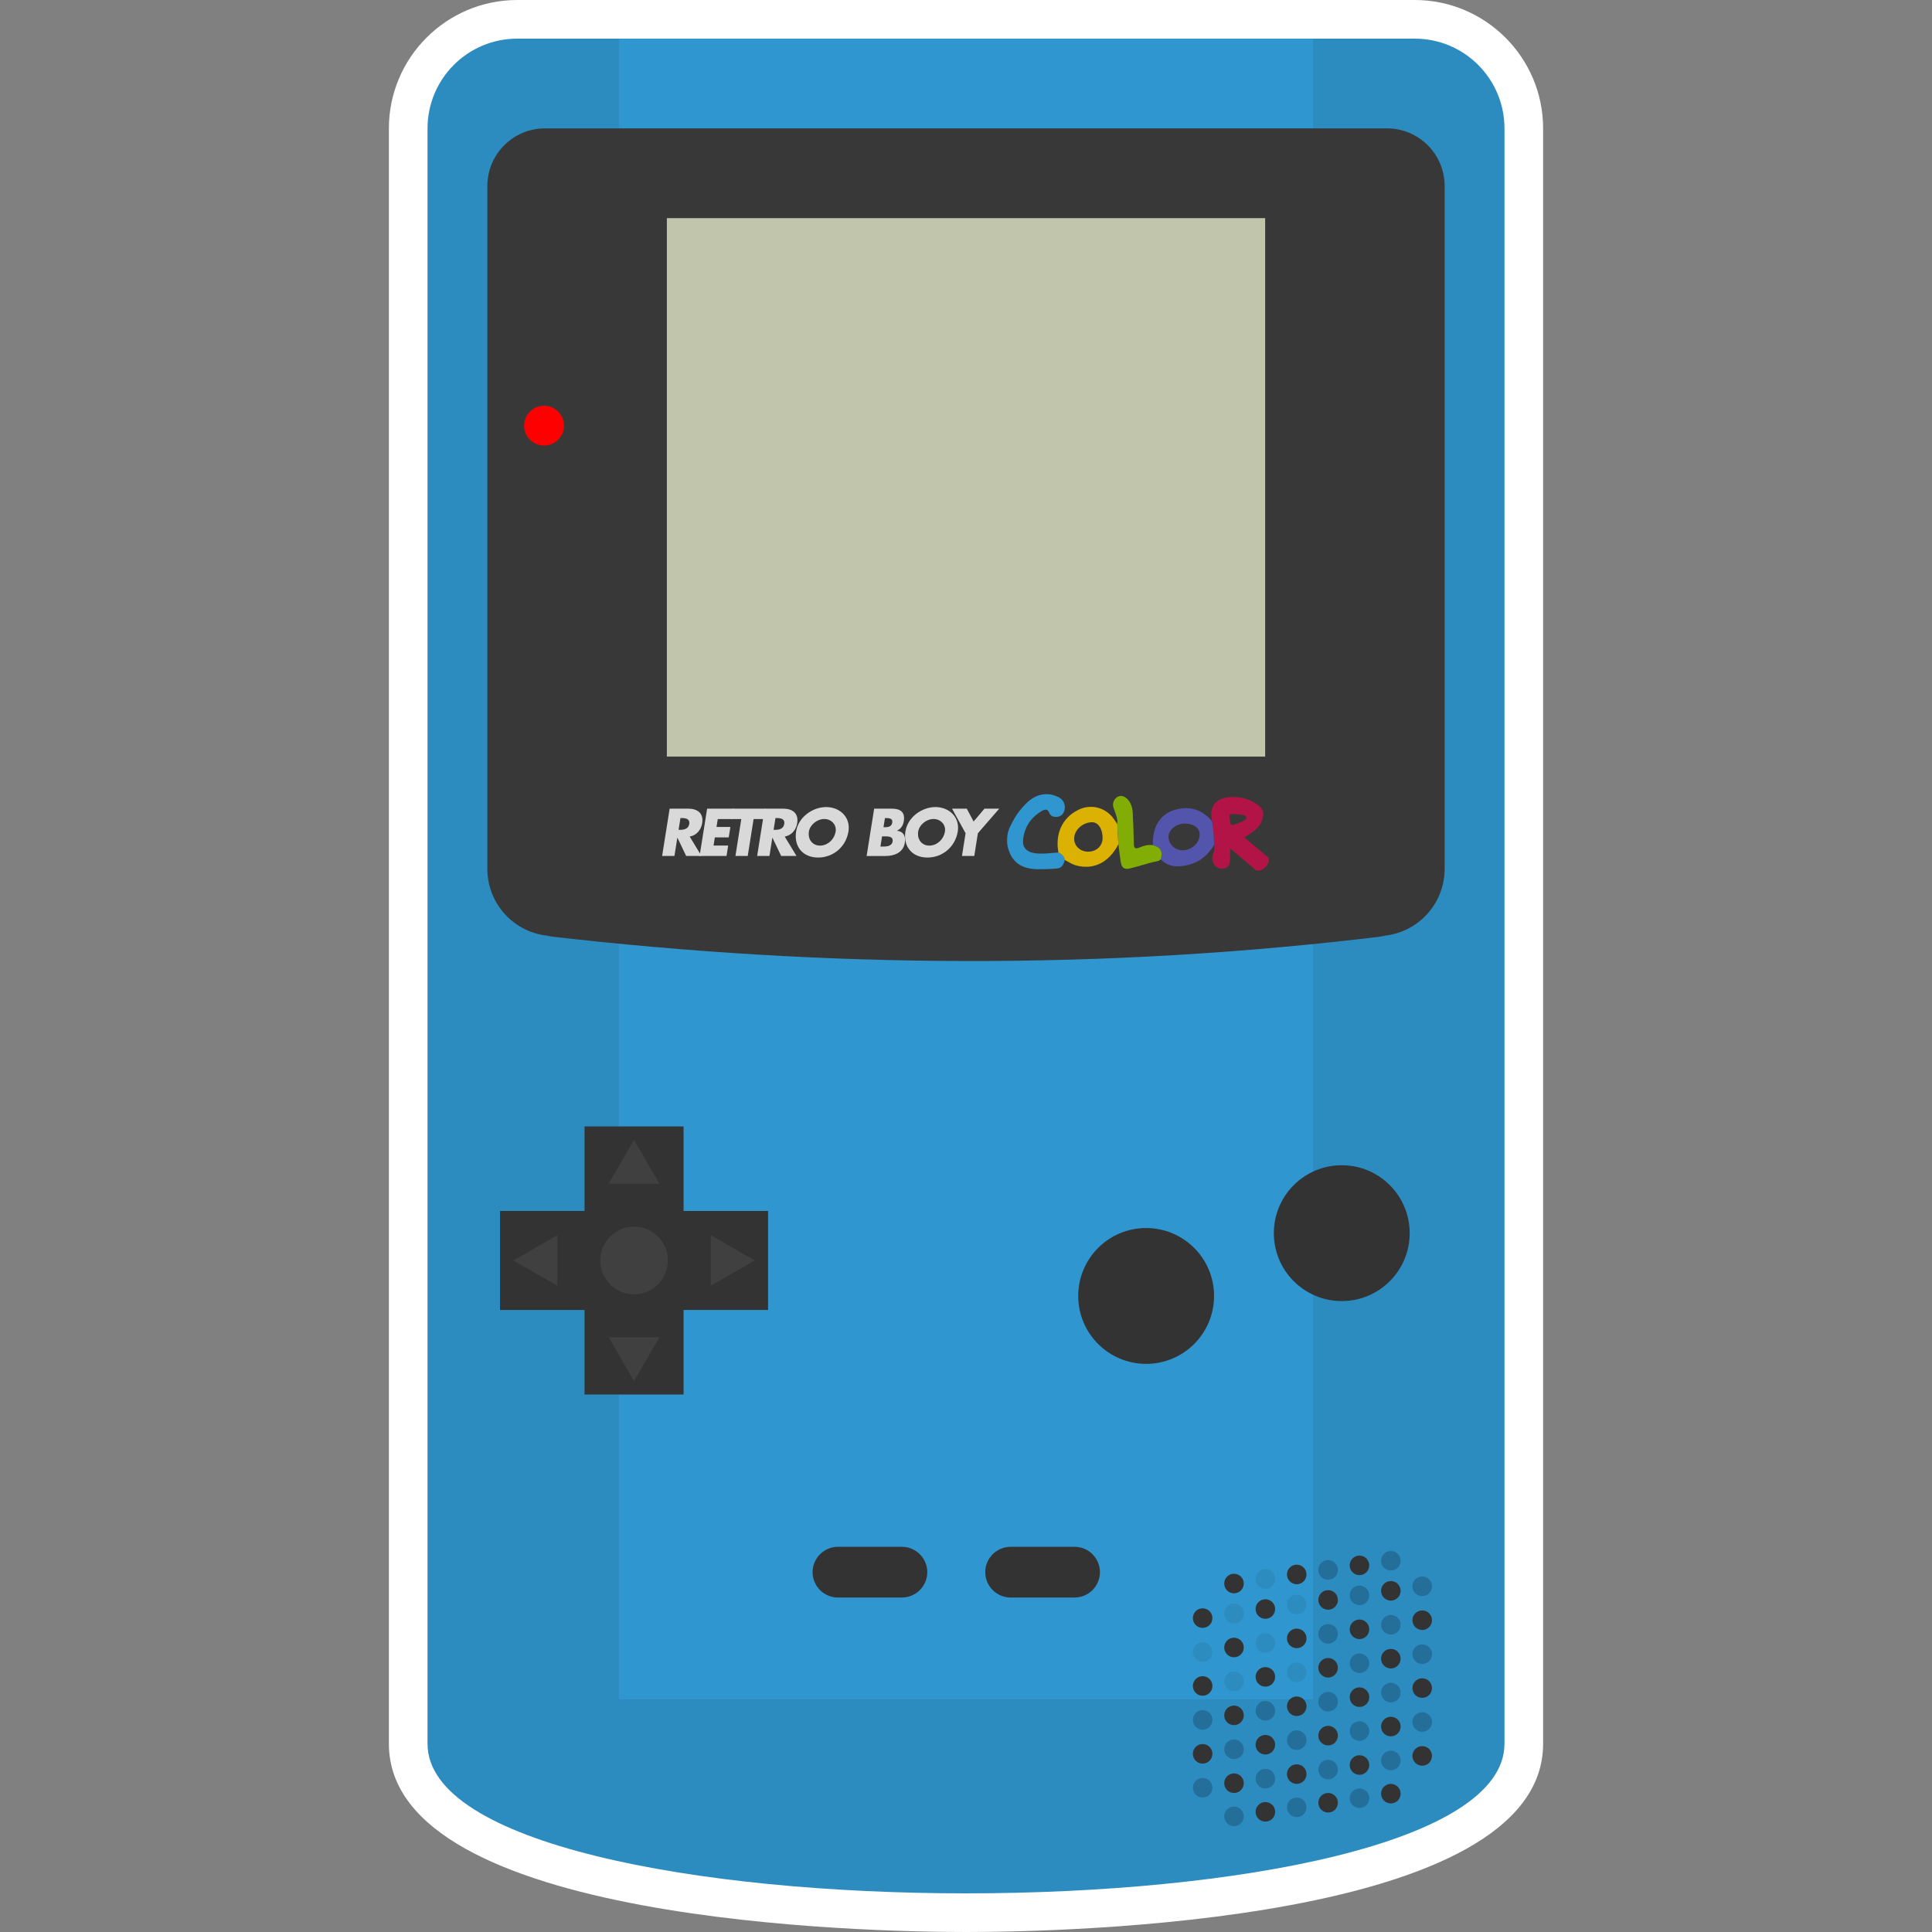 <?xml version="1.0" encoding="UTF-8" standalone="no"?>
<!-- Created with Inkscape (http://www.inkscape.org/) -->

<svg
   xmlns:dc="http://purl.org/dc/elements/1.1/"
   xmlns:cc="http://creativecommons.org/ns#"
   xmlns:rdf="http://www.w3.org/1999/02/22-rdf-syntax-ns#"
   xmlns:svg="http://www.w3.org/2000/svg"
   xmlns="http://www.w3.org/2000/svg"
   xmlns:sodipodi="http://sodipodi.sourceforge.net/DTD/sodipodi-0.dtd"
   xmlns:inkscape="http://www.inkscape.org/namespaces/inkscape"
   id="svg49450"
   version="1.1"
   inkscape:version="0.48.5 r10040"
   width="256"
   height="256"
   xml:space="preserve"
   sodipodi:docname="Nintendo - Game Boy Color.svg"
   inkscape:export-filename="/Users/margetts/Desktop/BAXY RetroActive/png_marked/Nintendo - Game Boy Color.png"
   inkscape:export-xdpi="90.099998"
   inkscape:export-ydpi="90.099998"><rect width="100%" height="100%" fill="#808080" stroke="none"/><defs
     id="defs49454"><clipPath
       clipPathUnits="userSpaceOnUse"
       id="clipPath49464"><path
         d="M 0,128 128,128 128,0 0,0 0,128 z"
         id="path49466"
         inkscape:connector-curvature="0" /></clipPath></defs><sodipodi:namedview
     pagecolor="#ffffff"
     bordercolor="#666666"
     borderopacity="1"
     objecttolerance="10"
     gridtolerance="10"
     guidetolerance="10"
     inkscape:pageopacity="0"
     inkscape:pageshadow="2"
     inkscape:window-width="1676"
     inkscape:window-height="1005"
     id="namedview49452"
     showgrid="false"
     inkscape:zoom="5.14375"
     inkscape:cx="55.601458"
     inkscape:cy="80"
     inkscape:window-x="4"
     inkscape:window-y="1"
     inkscape:window-maximized="1"
     inkscape:current-layer="g49458" /><g
     id="g49458"
     inkscape:groupmode="layer"
     inkscape:label="Nintendo - Game Boy Color"
     transform="matrix(1.25,0,0,-1.25,0,256)"><g
       id="g49460"
       transform="matrix(1.6,0,0,1.6,-0.376,0)"><g
         id="g49462"
         clip-path="url(#clipPath49464)"><g
           id="g49468"
           transform="translate(93.964,128)"><path
             d="m 0,0 -59.458,0 c -4.69,0 -8.506,-3.816 -8.506,-8.506 l 0,-103.06 0,-1.982 0,-1.982 c 0,-11.869 31.85,-12.47 38.235,-12.47 6.385,0 38.235,0.601 38.235,12.47 l 0,1.982 0,1.982 0,103.06 C 8.506,-3.816 4.69,0 0,0"
             style="fill:#ffffff;fill-opacity:1;fill-rule:nonzero;stroke:none"
             id="path49470"
             inkscape:connector-curvature="0" /></g><g
           id="g49472"
           transform="translate(93.964,125.44)"><path
             d="m 0,0 -59.458,0 c -3.284,0 -5.946,-2.662 -5.946,-5.946 l 0,-103.06 0,-1.982 0,-1.982 c 0,-13.213 71.35,-13.213 71.35,0 l 0,1.982 0,1.982 0,103.06 C 5.946,-2.662 3.284,0 0,0"
             style="fill:#2c8bbf;fill-opacity:1;fill-rule:nonzero;stroke:none"
             id="path49474"
             inkscape:connector-curvature="0" /></g><path
           d="m 87.233,15.409 -45.997,0 0,110.031 45.997,0 0,-110.031 z"
           style="fill:#3096cf;fill-opacity:1;fill-rule:nonzero;stroke:none"
           id="path49476"
           inkscape:connector-curvature="0" /><g
           id="g49478"
           transform="translate(92.129,119.494)"><path
             d="m 0,0 -55.788,0 c -2.108,0 -3.817,-1.709 -3.817,-3.817 l 0,-40.275 0,-3.621 0,-1.346 c 0,-2.459 1.994,-4.453 4.453,-4.453 l -0.489,0 c 18.498,-2.143 36.996,-2.265 55.494,0 l -0.489,0 c 2.459,0 4.453,1.994 4.453,4.453 l 0,1.346 0,3.621 0,40.275 C 3.817,-1.709 2.108,0 0,0"
             style="fill:#383838;fill-opacity:1;fill-rule:nonzero;stroke:none"
             id="path49480"
             inkscape:connector-curvature="0" /></g><path
           d="m 44.416,113.548 39.639,0 0,-35.675 -39.639,0 0,35.675 z"
           style="fill:#c1c5ab;fill-opacity:1;fill-rule:nonzero;stroke:none"
           id="path49482"
           inkscape:connector-curvature="0" /><g
           id="g49484"
           transform="translate(51.123,47.771)"><path
             d="m 0,0 -5.6,0 0,5.6 -6.56,0 0,-5.6 -5.6,0 0,-6.56 5.6,0 0,-5.6 6.56,0 0,5.6 5.6,0 L 0,0 z"
             style="fill:#333333;fill-opacity:1;fill-rule:nonzero;stroke:none"
             id="path49486"
             inkscape:connector-curvature="0" /></g><g
           id="g49488"
           transform="translate(44.483,44.491)"><path
             d="m 0,0 c 0,-1.237 -1.003,-2.24 -2.24,-2.24 -1.237,0 -2.24,1.003 -2.24,2.24 0,1.237 1.003,2.24 2.24,2.24 C -1.003,2.24 0,1.237 0,0"
             style="fill:#404040;fill-opacity:1;fill-rule:nonzero;stroke:none"
             id="path49490"
             inkscape:connector-curvature="0" /></g><g
           id="g49492"
           transform="translate(42.243,52.484)"><path
             d="m 0,0 1.68,-2.91 -3.36,0 L 0,0 z"
             style="fill:#404040;fill-opacity:1;fill-rule:nonzero;stroke:none"
             id="path49494"
             inkscape:connector-curvature="0" /></g><g
           id="g49496"
           transform="translate(42.243,36.497)"><path
             d="m 0,0 -1.68,2.91 3.36,0 L 0,0 z"
             style="fill:#404040;fill-opacity:1;fill-rule:nonzero;stroke:none"
             id="path49498"
             inkscape:connector-curvature="0" /></g><g
           id="g49500"
           transform="translate(50.236,44.491)"><path
             d="m 0,0 -2.91,-1.68 0,3.36 L 0,0 z"
             style="fill:#404040;fill-opacity:1;fill-rule:nonzero;stroke:none"
             id="path49502"
             inkscape:connector-curvature="0" /></g><g
           id="g49504"
           transform="translate(34.25,44.491)"><path
             d="m 0,0 2.91,1.68 0,-3.36 L 0,0 z"
             style="fill:#404040;fill-opacity:1;fill-rule:nonzero;stroke:none"
             id="path49506"
             inkscape:connector-curvature="0" /></g><g
           id="g49508"
           transform="translate(80.67,42.14)"><path
             d="M 0,0 C 0,-2.485 -2.015,-4.5 -4.5,-4.5 -6.985,-4.5 -9,-2.485 -9,0 -9,2.485 -6.985,4.5 -4.5,4.5 -2.015,4.5 0,2.485 0,0"
             style="fill:#333333;fill-opacity:1;fill-rule:nonzero;stroke:none"
             id="path49510"
             inkscape:connector-curvature="0" /></g><g
           id="g49512"
           transform="translate(93.63,46.3)"><path
             d="M 0,0 C 0,-2.485 -2.015,-4.5 -4.5,-4.5 -6.985,-4.5 -9,-2.485 -9,0 -9,2.485 -6.985,4.5 -4.5,4.5 -2.015,4.5 0,2.485 0,0"
             style="fill:#333333;fill-opacity:1;fill-rule:nonzero;stroke:none"
             id="path49514"
             inkscape:connector-curvature="0" /></g><g
           id="g49516"
           transform="translate(59.99,22.16)"><path
             d="m 0,0 -4.24,0 c -0.924,0 -1.68,0.756 -1.68,1.68 l 0,0 c 0,0.924 0.756,1.68 1.68,1.68 l 4.24,0 c 0.924,0 1.68,-0.756 1.68,-1.68 l 0,0 C 1.68,0.756 0.924,0 0,0"
             style="fill:#333333;fill-opacity:1;fill-rule:nonzero;stroke:none"
             id="path49518"
             inkscape:connector-curvature="0" /></g><g
           id="g49520"
           transform="translate(71.43,22.16)"><path
             d="m 0,0 -4.24,0 c -0.924,0 -1.68,0.756 -1.68,1.68 l 0,0 c 0,0.924 0.756,1.68 1.68,1.68 l 4.24,0 c 0.924,0 1.68,-0.756 1.68,-1.68 l 0,0 C 1.68,0.756 0.924,0 0,0"
             style="fill:#333333;fill-opacity:1;fill-rule:nonzero;stroke:none"
             id="path49522"
             inkscape:connector-curvature="0" /></g><g
           id="g49524"
           transform="translate(80.56,20.796)"><path
             d="m 0,0 c 0,-0.358 -0.29,-0.648 -0.648,-0.648 -0.357,0 -0.647,0.29 -0.647,0.648 0,0.358 0.29,0.648 0.647,0.648 C -0.29,0.648 0,0.358 0,0"
             style="fill:#333333;fill-opacity:1;fill-rule:nonzero;stroke:none"
             id="path49526"
             inkscape:connector-curvature="0" /></g><g
           id="g49528"
           transform="translate(80.56,18.548)"><path
             d="m 0,0 c 0,-0.358 -0.29,-0.648 -0.648,-0.648 -0.357,0 -0.647,0.29 -0.647,0.648 0,0.358 0.29,0.648 0.647,0.648 C -0.29,0.648 0,0.358 0,0"
             style="fill:#2c8bbf;fill-opacity:1;fill-rule:nonzero;stroke:none"
             id="path49530"
             inkscape:connector-curvature="0" /></g><g
           id="g49532"
           transform="translate(80.56,16.301)"><path
             d="m 0,0 c 0,-0.358 -0.29,-0.648 -0.648,-0.648 -0.357,0 -0.647,0.29 -0.647,0.648 0,0.358 0.29,0.648 0.647,0.648 C -0.29,0.648 0,0.358 0,0"
             style="fill:#333333;fill-opacity:1;fill-rule:nonzero;stroke:none"
             id="path49534"
             inkscape:connector-curvature="0" /></g><g
           id="g49536"
           transform="translate(80.56,14.053)"><path
             d="m 0,0 c 0,-0.358 -0.29,-0.648 -0.648,-0.648 -0.357,0 -0.647,0.29 -0.647,0.648 0,0.358 0.29,0.648 0.647,0.648 C -0.29,0.648 0,0.358 0,0"
             style="fill:#236f99;fill-opacity:1;fill-rule:nonzero;stroke:none"
             id="path49538"
             inkscape:connector-curvature="0" /></g><g
           id="g49540"
           transform="translate(80.56,11.805)"><path
             d="m 0,0 c 0,-0.358 -0.29,-0.648 -0.648,-0.648 -0.357,0 -0.647,0.29 -0.647,0.648 0,0.358 0.29,0.648 0.647,0.648 C -0.29,0.648 0,0.358 0,0"
             style="fill:#333333;fill-opacity:1;fill-rule:nonzero;stroke:none"
             id="path49542"
             inkscape:connector-curvature="0" /></g><g
           id="g49544"
           transform="translate(80.56,9.557)"><path
             d="m 0,0 c 0,-0.358 -0.29,-0.648 -0.648,-0.648 -0.357,0 -0.647,0.29 -0.647,0.648 0,0.358 0.29,0.648 0.647,0.648 C -0.29,0.648 0,0.358 0,0"
             style="fill:#236f99;fill-opacity:1;fill-rule:nonzero;stroke:none"
             id="path49546"
             inkscape:connector-curvature="0" /></g><g
           id="g49548"
           transform="translate(82.638,21.097)"><path
             d="m 0,0 c 0,-0.358 -0.29,-0.648 -0.648,-0.648 -0.357,0 -0.647,0.29 -0.647,0.648 0,0.358 0.29,0.648 0.647,0.648 C -0.29,0.648 0,0.358 0,0"
             style="fill:#2c8bbf;fill-opacity:1;fill-rule:nonzero;stroke:none"
             id="path49550"
             inkscape:connector-curvature="0" /></g><g
           id="g49552"
           transform="translate(82.638,18.85)"><path
             d="m 0,0 c 0,-0.358 -0.29,-0.648 -0.648,-0.648 -0.357,0 -0.647,0.29 -0.647,0.648 0,0.358 0.29,0.648 0.647,0.648 C -0.29,0.648 0,0.358 0,0"
             style="fill:#333333;fill-opacity:1;fill-rule:nonzero;stroke:none"
             id="path49554"
             inkscape:connector-curvature="0" /></g><g
           id="g49556"
           transform="translate(82.638,16.602)"><path
             d="m 0,0 c 0,-0.358 -0.29,-0.648 -0.648,-0.648 -0.357,0 -0.647,0.29 -0.647,0.648 0,0.358 0.29,0.648 0.647,0.648 C -0.29,0.648 0,0.358 0,0"
             style="fill:#2c8bbf;fill-opacity:1;fill-rule:nonzero;stroke:none"
             id="path49558"
             inkscape:connector-curvature="0" /></g><g
           id="g49560"
           transform="translate(82.638,14.354)"><path
             d="m 0,0 c 0,-0.358 -0.29,-0.648 -0.648,-0.648 -0.357,0 -0.647,0.29 -0.647,0.648 0,0.358 0.29,0.648 0.647,0.648 C -0.29,0.648 0,0.358 0,0"
             style="fill:#333333;fill-opacity:1;fill-rule:nonzero;stroke:none"
             id="path49562"
             inkscape:connector-curvature="0" /></g><g
           id="g49564"
           transform="translate(82.638,12.106)"><path
             d="m 0,0 c 0,-0.358 -0.29,-0.648 -0.648,-0.648 -0.357,0 -0.647,0.29 -0.647,0.648 0,0.358 0.29,0.648 0.647,0.648 C -0.29,0.648 0,0.358 0,0"
             style="fill:#236f99;fill-opacity:1;fill-rule:nonzero;stroke:none"
             id="path49566"
             inkscape:connector-curvature="0" /></g><g
           id="g49568"
           transform="translate(82.638,9.858)"><path
             d="m 0,0 c 0,-0.358 -0.29,-0.648 -0.648,-0.648 -0.357,0 -0.647,0.29 -0.647,0.648 0,0.358 0.29,0.648 0.647,0.648 C -0.29,0.648 0,0.358 0,0"
             style="fill:#333333;fill-opacity:1;fill-rule:nonzero;stroke:none"
             id="path49570"
             inkscape:connector-curvature="0" /></g><g
           id="g49572"
           transform="translate(84.716,21.398)"><path
             d="m 0,0 c 0,-0.358 -0.29,-0.648 -0.648,-0.648 -0.357,0 -0.647,0.29 -0.647,0.648 0,0.358 0.29,0.648 0.647,0.648 C -0.29,0.648 0,0.358 0,0"
             style="fill:#333333;fill-opacity:1;fill-rule:nonzero;stroke:none"
             id="path49574"
             inkscape:connector-curvature="0" /></g><g
           id="g49576"
           transform="translate(84.716,19.151)"><path
             d="m 0,0 c 0,-0.358 -0.29,-0.648 -0.648,-0.648 -0.357,0 -0.647,0.29 -0.647,0.648 0,0.358 0.29,0.648 0.647,0.648 C -0.29,0.648 0,0.358 0,0"
             style="fill:#2c8bbf;fill-opacity:1;fill-rule:nonzero;stroke:none"
             id="path49578"
             inkscape:connector-curvature="0" /></g><g
           id="g49580"
           transform="translate(84.716,16.903)"><path
             d="m 0,0 c 0,-0.358 -0.29,-0.648 -0.648,-0.648 -0.357,0 -0.647,0.29 -0.647,0.648 0,0.358 0.29,0.648 0.647,0.648 C -0.29,0.648 0,0.358 0,0"
             style="fill:#333333;fill-opacity:1;fill-rule:nonzero;stroke:none"
             id="path49582"
             inkscape:connector-curvature="0" /></g><g
           id="g49584"
           transform="translate(84.716,14.655)"><path
             d="m 0,0 c 0,-0.358 -0.29,-0.648 -0.648,-0.648 -0.357,0 -0.647,0.29 -0.647,0.648 0,0.358 0.29,0.648 0.647,0.648 C -0.29,0.648 0,0.358 0,0"
             style="fill:#236f99;fill-opacity:1;fill-rule:nonzero;stroke:none"
             id="path49586"
             inkscape:connector-curvature="0" /></g><g
           id="g49588"
           transform="translate(84.716,12.408)"><path
             d="m 0,0 c 0,-0.358 -0.29,-0.648 -0.648,-0.648 -0.357,0 -0.647,0.29 -0.647,0.648 0,0.358 0.29,0.648 0.647,0.648 C -0.29,0.648 0,0.358 0,0"
             style="fill:#333333;fill-opacity:1;fill-rule:nonzero;stroke:none"
             id="path49590"
             inkscape:connector-curvature="0" /></g><g
           id="g49592"
           transform="translate(84.716,10.16)"><path
             d="m 0,0 c 0,-0.358 -0.29,-0.648 -0.648,-0.648 -0.357,0 -0.647,0.29 -0.647,0.648 0,0.358 0.29,0.648 0.647,0.648 C -0.29,0.648 0,0.358 0,0"
             style="fill:#236f99;fill-opacity:1;fill-rule:nonzero;stroke:none"
             id="path49594"
             inkscape:connector-curvature="0" /></g><g
           id="g49596"
           transform="translate(86.794,21.7)"><path
             d="m 0,0 c 0,-0.358 -0.29,-0.648 -0.648,-0.648 -0.357,0 -0.647,0.29 -0.647,0.648 0,0.358 0.29,0.648 0.647,0.648 C -0.29,0.648 0,0.358 0,0"
             style="fill:#2c8bbf;fill-opacity:1;fill-rule:nonzero;stroke:none"
             id="path49598"
             inkscape:connector-curvature="0" /></g><g
           id="g49600"
           transform="translate(86.794,19.452)"><path
             d="m 0,0 c 0,-0.358 -0.29,-0.648 -0.648,-0.648 -0.357,0 -0.647,0.29 -0.647,0.648 0,0.358 0.29,0.648 0.647,0.648 C -0.29,0.648 0,0.358 0,0"
             style="fill:#333333;fill-opacity:1;fill-rule:nonzero;stroke:none"
             id="path49602"
             inkscape:connector-curvature="0" /></g><g
           id="g49604"
           transform="translate(86.794,17.204)"><path
             d="m 0,0 c 0,-0.358 -0.29,-0.648 -0.648,-0.648 -0.357,0 -0.647,0.29 -0.647,0.648 0,0.358 0.29,0.648 0.647,0.648 C -0.29,0.648 0,0.358 0,0"
             style="fill:#2c8bbf;fill-opacity:1;fill-rule:nonzero;stroke:none"
             id="path49606"
             inkscape:connector-curvature="0" /></g><g
           id="g49608"
           transform="translate(86.794,14.956)"><path
             d="m 0,0 c 0,-0.358 -0.29,-0.648 -0.648,-0.648 -0.357,0 -0.647,0.29 -0.647,0.648 0,0.358 0.29,0.648 0.647,0.648 C -0.29,0.648 0,0.358 0,0"
             style="fill:#333333;fill-opacity:1;fill-rule:nonzero;stroke:none"
             id="path49610"
             inkscape:connector-curvature="0" /></g><g
           id="g49612"
           transform="translate(86.794,12.709)"><path
             d="m 0,0 c 0,-0.358 -0.29,-0.648 -0.648,-0.648 -0.357,0 -0.647,0.29 -0.647,0.648 0,0.358 0.29,0.648 0.647,0.648 C -0.29,0.648 0,0.358 0,0"
             style="fill:#236f99;fill-opacity:1;fill-rule:nonzero;stroke:none"
             id="path49614"
             inkscape:connector-curvature="0" /></g><g
           id="g49616"
           transform="translate(86.794,10.461)"><path
             d="m 0,0 c 0,-0.358 -0.29,-0.648 -0.648,-0.648 -0.357,0 -0.647,0.29 -0.647,0.648 0,0.358 0.29,0.648 0.647,0.648 C -0.29,0.648 0,0.358 0,0"
             style="fill:#333333;fill-opacity:1;fill-rule:nonzero;stroke:none"
             id="path49618"
             inkscape:connector-curvature="0" /></g><g
           id="g49620"
           transform="translate(88.873,22.001)"><path
             d="m 0,0 c 0,-0.358 -0.29,-0.648 -0.648,-0.648 -0.357,0 -0.647,0.29 -0.647,0.648 0,0.358 0.29,0.648 0.647,0.648 C -0.29,0.648 0,0.358 0,0"
             style="fill:#333333;fill-opacity:1;fill-rule:nonzero;stroke:none"
             id="path49622"
             inkscape:connector-curvature="0" /></g><g
           id="g49624"
           transform="translate(88.873,19.753)"><path
             d="m 0,0 c 0,-0.358 -0.29,-0.648 -0.648,-0.648 -0.357,0 -0.647,0.29 -0.647,0.648 0,0.358 0.29,0.648 0.647,0.648 C -0.29,0.648 0,0.358 0,0"
             style="fill:#236f99;fill-opacity:1;fill-rule:nonzero;stroke:none"
             id="path49626"
             inkscape:connector-curvature="0" /></g><g
           id="g49628"
           transform="translate(88.873,17.505)"><path
             d="m 0,0 c 0,-0.358 -0.29,-0.648 -0.648,-0.648 -0.357,0 -0.647,0.29 -0.647,0.648 0,0.358 0.29,0.648 0.647,0.648 C -0.29,0.648 0,0.358 0,0"
             style="fill:#333333;fill-opacity:1;fill-rule:nonzero;stroke:none"
             id="path49630"
             inkscape:connector-curvature="0" /></g><g
           id="g49632"
           transform="translate(88.873,15.258)"><path
             d="m 0,0 c 0,-0.358 -0.29,-0.648 -0.648,-0.648 -0.357,0 -0.647,0.29 -0.647,0.648 0,0.358 0.29,0.648 0.647,0.648 C -0.29,0.648 0,0.358 0,0"
             style="fill:#236f99;fill-opacity:1;fill-rule:nonzero;stroke:none"
             id="path49634"
             inkscape:connector-curvature="0" /></g><g
           id="g49636"
           transform="translate(88.873,13.01)"><path
             d="m 0,0 c 0,-0.358 -0.29,-0.648 -0.648,-0.648 -0.357,0 -0.647,0.29 -0.647,0.648 0,0.358 0.29,0.648 0.647,0.648 C -0.29,0.648 0,0.358 0,0"
             style="fill:#333333;fill-opacity:1;fill-rule:nonzero;stroke:none"
             id="path49638"
             inkscape:connector-curvature="0" /></g><g
           id="g49640"
           transform="translate(88.873,10.762)"><path
             d="m 0,0 c 0,-0.358 -0.29,-0.648 -0.648,-0.648 -0.357,0 -0.647,0.29 -0.647,0.648 0,0.358 0.29,0.648 0.647,0.648 C -0.29,0.648 0,0.358 0,0"
             style="fill:#236f99;fill-opacity:1;fill-rule:nonzero;stroke:none"
             id="path49642"
             inkscape:connector-curvature="0" /></g><g
           id="g49644"
           transform="translate(90.951,22.302)"><path
             d="m 0,0 c 0,-0.358 -0.29,-0.648 -0.648,-0.648 -0.357,0 -0.647,0.29 -0.647,0.648 0,0.358 0.29,0.648 0.647,0.648 C -0.29,0.648 0,0.358 0,0"
             style="fill:#236f99;fill-opacity:1;fill-rule:nonzero;stroke:none"
             id="path49646"
             inkscape:connector-curvature="0" /></g><g
           id="g49648"
           transform="translate(90.951,20.054)"><path
             d="m 0,0 c 0,-0.358 -0.29,-0.648 -0.648,-0.648 -0.357,0 -0.647,0.29 -0.647,0.648 0,0.358 0.29,0.648 0.647,0.648 C -0.29,0.648 0,0.358 0,0"
             style="fill:#333333;fill-opacity:1;fill-rule:nonzero;stroke:none"
             id="path49650"
             inkscape:connector-curvature="0" /></g><g
           id="g49652"
           transform="translate(90.951,17.806)"><path
             d="m 0,0 c 0,-0.358 -0.29,-0.648 -0.648,-0.648 -0.357,0 -0.647,0.29 -0.647,0.648 0,0.358 0.29,0.648 0.647,0.648 C -0.29,0.648 0,0.358 0,0"
             style="fill:#236f99;fill-opacity:1;fill-rule:nonzero;stroke:none"
             id="path49654"
             inkscape:connector-curvature="0" /></g><g
           id="g49656"
           transform="translate(90.951,15.559)"><path
             d="m 0,0 c 0,-0.358 -0.29,-0.648 -0.648,-0.648 -0.357,0 -0.647,0.29 -0.647,0.648 0,0.358 0.29,0.648 0.647,0.648 C -0.29,0.648 0,0.358 0,0"
             style="fill:#333333;fill-opacity:1;fill-rule:nonzero;stroke:none"
             id="path49658"
             inkscape:connector-curvature="0" /></g><g
           id="g49660"
           transform="translate(90.951,13.311)"><path
             d="m 0,0 c 0,-0.358 -0.29,-0.648 -0.648,-0.648 -0.357,0 -0.647,0.29 -0.647,0.648 0,0.358 0.29,0.648 0.647,0.648 C -0.29,0.648 0,0.358 0,0"
             style="fill:#236f99;fill-opacity:1;fill-rule:nonzero;stroke:none"
             id="path49662"
             inkscape:connector-curvature="0" /></g><g
           id="g49664"
           transform="translate(90.951,11.063)"><path
             d="m 0,0 c 0,-0.358 -0.29,-0.648 -0.648,-0.648 -0.357,0 -0.647,0.29 -0.647,0.648 0,0.358 0.29,0.648 0.647,0.648 C -0.29,0.648 0,0.358 0,0"
             style="fill:#333333;fill-opacity:1;fill-rule:nonzero;stroke:none"
             id="path49666"
             inkscape:connector-curvature="0" /></g><g
           id="g49668"
           transform="translate(93.029,22.603)"><path
             d="m 0,0 c 0,-0.358 -0.29,-0.648 -0.648,-0.648 -0.357,0 -0.647,0.29 -0.647,0.648 0,0.358 0.29,0.648 0.647,0.648 C -0.29,0.648 0,0.358 0,0"
             style="fill:#333333;fill-opacity:1;fill-rule:nonzero;stroke:none"
             id="path49670"
             inkscape:connector-curvature="0" /></g><g
           id="g49672"
           transform="translate(82.638,23.087)"><path
             d="m 0,0 c 0,-0.358 -0.29,-0.648 -0.648,-0.648 -0.357,0 -0.647,0.29 -0.647,0.648 0,0.358 0.29,0.648 0.647,0.648 C -0.29,0.648 0,0.358 0,0"
             style="fill:#333333;fill-opacity:1;fill-rule:nonzero;stroke:none"
             id="path49674"
             inkscape:connector-curvature="0" /></g><g
           id="g49676"
           transform="translate(84.716,23.388)"><path
             d="m 0,0 c 0,-0.358 -0.29,-0.648 -0.648,-0.648 -0.357,0 -0.647,0.29 -0.647,0.648 0,0.358 0.29,0.648 0.647,0.648 C -0.29,0.648 0,0.358 0,0"
             style="fill:#2c8bbf;fill-opacity:1;fill-rule:nonzero;stroke:none"
             id="path49678"
             inkscape:connector-curvature="0" /></g><g
           id="g49680"
           transform="translate(86.794,23.689)"><path
             d="m 0,0 c 0,-0.358 -0.29,-0.648 -0.648,-0.648 -0.357,0 -0.647,0.29 -0.647,0.648 0,0.358 0.29,0.648 0.647,0.648 C -0.29,0.648 0,0.358 0,0"
             style="fill:#333333;fill-opacity:1;fill-rule:nonzero;stroke:none"
             id="path49682"
             inkscape:connector-curvature="0" /></g><g
           id="g49684"
           transform="translate(88.873,23.991)"><path
             d="m 0,0 c 0,-0.358 -0.29,-0.648 -0.648,-0.648 -0.357,0 -0.647,0.29 -0.647,0.648 0,0.358 0.29,0.648 0.647,0.648 C -0.29,0.648 0,0.358 0,0"
             style="fill:#236f99;fill-opacity:1;fill-rule:nonzero;stroke:none"
             id="path49686"
             inkscape:connector-curvature="0" /></g><g
           id="g49688"
           transform="translate(90.951,24.292)"><path
             d="m 0,0 c 0,-0.358 -0.29,-0.648 -0.648,-0.648 -0.357,0 -0.647,0.29 -0.647,0.648 0,0.358 0.29,0.648 0.647,0.648 C -0.29,0.648 0,0.358 0,0"
             style="fill:#333333;fill-opacity:1;fill-rule:nonzero;stroke:none"
             id="path49690"
             inkscape:connector-curvature="0" /></g><g
           id="g49692"
           transform="translate(93.029,24.593)"><path
             d="m 0,0 c 0,-0.358 -0.29,-0.648 -0.648,-0.648 -0.357,0 -0.647,0.29 -0.647,0.648 0,0.358 0.29,0.648 0.647,0.648 C -0.29,0.648 0,0.358 0,0"
             style="fill:#236f99;fill-opacity:1;fill-rule:nonzero;stroke:none"
             id="path49694"
             inkscape:connector-curvature="0" /></g><g
           id="g49696"
           transform="translate(93.029,20.355)"><path
             d="m 0,0 c 0,-0.358 -0.29,-0.648 -0.648,-0.648 -0.357,0 -0.647,0.29 -0.647,0.648 0,0.358 0.29,0.648 0.647,0.648 C -0.29,0.648 0,0.358 0,0"
             style="fill:#236f99;fill-opacity:1;fill-rule:nonzero;stroke:none"
             id="path49698"
             inkscape:connector-curvature="0" /></g><g
           id="g49700"
           transform="translate(93.029,18.108)"><path
             d="m 0,0 c 0,-0.358 -0.29,-0.648 -0.648,-0.648 -0.357,0 -0.647,0.29 -0.647,0.648 0,0.358 0.29,0.648 0.647,0.648 C -0.29,0.648 0,0.358 0,0"
             style="fill:#333333;fill-opacity:1;fill-rule:nonzero;stroke:none"
             id="path49702"
             inkscape:connector-curvature="0" /></g><g
           id="g49704"
           transform="translate(93.029,15.86)"><path
             d="m 0,0 c 0,-0.358 -0.29,-0.648 -0.648,-0.648 -0.357,0 -0.647,0.29 -0.647,0.648 0,0.358 0.29,0.648 0.647,0.648 C -0.29,0.648 0,0.358 0,0"
             style="fill:#236f99;fill-opacity:1;fill-rule:nonzero;stroke:none"
             id="path49706"
             inkscape:connector-curvature="0" /></g><g
           id="g49708"
           transform="translate(93.029,13.612)"><path
             d="m 0,0 c 0,-0.358 -0.29,-0.648 -0.648,-0.648 -0.357,0 -0.647,0.29 -0.647,0.648 0,0.358 0.29,0.648 0.647,0.648 C -0.29,0.648 0,0.358 0,0"
             style="fill:#333333;fill-opacity:1;fill-rule:nonzero;stroke:none"
             id="path49710"
             inkscape:connector-curvature="0" /></g><g
           id="g49712"
           transform="translate(93.029,11.364)"><path
             d="m 0,0 c 0,-0.358 -0.29,-0.648 -0.648,-0.648 -0.357,0 -0.647,0.29 -0.647,0.648 0,0.358 0.29,0.648 0.647,0.648 C -0.29,0.648 0,0.358 0,0"
             style="fill:#236f99;fill-opacity:1;fill-rule:nonzero;stroke:none"
             id="path49714"
             inkscape:connector-curvature="0" /></g><g
           id="g49716"
           transform="translate(82.638,7.66)"><path
             d="m 0,0 c 0,-0.358 -0.29,-0.648 -0.648,-0.648 -0.357,0 -0.647,0.29 -0.647,0.648 0,0.358 0.29,0.648 0.647,0.648 C -0.29,0.648 0,0.358 0,0"
             style="fill:#236f99;fill-opacity:1;fill-rule:nonzero;stroke:none"
             id="path49718"
             inkscape:connector-curvature="0" /></g><g
           id="g49720"
           transform="translate(84.716,7.961)"><path
             d="m 0,0 c 0,-0.358 -0.29,-0.648 -0.648,-0.648 -0.357,0 -0.647,0.29 -0.647,0.648 0,0.358 0.29,0.648 0.647,0.648 C -0.29,0.648 0,0.358 0,0"
             style="fill:#333333;fill-opacity:1;fill-rule:nonzero;stroke:none"
             id="path49722"
             inkscape:connector-curvature="0" /></g><g
           id="g49724"
           transform="translate(86.794,8.262)"><path
             d="m 0,0 c 0,-0.358 -0.29,-0.648 -0.648,-0.648 -0.357,0 -0.647,0.29 -0.647,0.648 0,0.358 0.29,0.648 0.647,0.648 C -0.29,0.648 0,0.358 0,0"
             style="fill:#236f99;fill-opacity:1;fill-rule:nonzero;stroke:none"
             id="path49726"
             inkscape:connector-curvature="0" /></g><g
           id="g49728"
           transform="translate(88.873,8.563)"><path
             d="m 0,0 c 0,-0.358 -0.29,-0.648 -0.648,-0.648 -0.357,0 -0.647,0.29 -0.647,0.648 0,0.358 0.29,0.648 0.647,0.648 C -0.29,0.648 0,0.358 0,0"
             style="fill:#333333;fill-opacity:1;fill-rule:nonzero;stroke:none"
             id="path49730"
             inkscape:connector-curvature="0" /></g><g
           id="g49732"
           transform="translate(90.951,8.865)"><path
             d="m 0,0 c 0,-0.358 -0.29,-0.648 -0.648,-0.648 -0.357,0 -0.647,0.29 -0.647,0.648 0,0.358 0.29,0.648 0.647,0.648 C -0.29,0.648 0,0.358 0,0"
             style="fill:#236f99;fill-opacity:1;fill-rule:nonzero;stroke:none"
             id="path49734"
             inkscape:connector-curvature="0" /></g><g
           id="g49736"
           transform="translate(93.029,9.166)"><path
             d="m 0,0 c 0,-0.358 -0.29,-0.648 -0.648,-0.648 -0.357,0 -0.647,0.29 -0.647,0.648 0,0.358 0.29,0.648 0.647,0.648 C -0.29,0.648 0,0.358 0,0"
             style="fill:#333333;fill-opacity:1;fill-rule:nonzero;stroke:none"
             id="path49738"
             inkscape:connector-curvature="0" /></g><g
           id="g49740"
           transform="translate(95.107,22.904)"><path
             d="m 0,0 c 0,-0.358 -0.29,-0.648 -0.648,-0.648 -0.357,0 -0.647,0.29 -0.647,0.648 0,0.358 0.29,0.648 0.647,0.648 C -0.29,0.648 0,0.358 0,0"
             style="fill:#236f99;fill-opacity:1;fill-rule:nonzero;stroke:none"
             id="path49742"
             inkscape:connector-curvature="0" /></g><g
           id="g49744"
           transform="translate(95.107,20.657)"><path
             d="m 0,0 c 0,-0.358 -0.29,-0.648 -0.648,-0.648 -0.357,0 -0.647,0.29 -0.647,0.648 0,0.358 0.29,0.648 0.647,0.648 C -0.29,0.648 0,0.358 0,0"
             style="fill:#333333;fill-opacity:1;fill-rule:nonzero;stroke:none"
             id="path49746"
             inkscape:connector-curvature="0" /></g><g
           id="g49748"
           transform="translate(95.107,18.409)"><path
             d="m 0,0 c 0,-0.358 -0.29,-0.648 -0.648,-0.648 -0.357,0 -0.647,0.29 -0.647,0.648 0,0.358 0.29,0.648 0.647,0.648 C -0.29,0.648 0,0.358 0,0"
             style="fill:#236f99;fill-opacity:1;fill-rule:nonzero;stroke:none"
             id="path49750"
             inkscape:connector-curvature="0" /></g><g
           id="g49752"
           transform="translate(95.107,16.161)"><path
             d="m 0,0 c 0,-0.358 -0.29,-0.648 -0.648,-0.648 -0.357,0 -0.647,0.29 -0.647,0.648 0,0.358 0.29,0.648 0.647,0.648 C -0.29,0.648 0,0.358 0,0"
             style="fill:#333333;fill-opacity:1;fill-rule:nonzero;stroke:none"
             id="path49754"
             inkscape:connector-curvature="0" /></g><g
           id="g49756"
           transform="translate(95.107,13.913)"><path
             d="m 0,0 c 0,-0.358 -0.29,-0.648 -0.648,-0.648 -0.357,0 -0.647,0.29 -0.647,0.648 0,0.358 0.29,0.648 0.647,0.648 C -0.29,0.648 0,0.358 0,0"
             style="fill:#236f99;fill-opacity:1;fill-rule:nonzero;stroke:none"
             id="path49758"
             inkscape:connector-curvature="0" /></g><g
           id="g49760"
           transform="translate(95.107,11.666)"><path
             d="m 0,0 c 0,-0.358 -0.29,-0.648 -0.648,-0.648 -0.357,0 -0.647,0.29 -0.647,0.648 0,0.358 0.29,0.648 0.647,0.648 C -0.29,0.648 0,0.358 0,0"
             style="fill:#333333;fill-opacity:1;fill-rule:nonzero;stroke:none"
             id="path49762"
             inkscape:connector-curvature="0" /></g><g
           id="g49764"
           transform="translate(37.6,99.8)"><path
             d="m 0,0 c 0,-0.729 -0.591,-1.32 -1.32,-1.32 -0.729,0 -1.32,0.591 -1.32,1.32 0,0.729 0.591,1.32 1.32,1.32 C -0.591,1.32 0,0.729 0,0"
             style="fill:#ff0000;fill-opacity:1;fill-rule:nonzero;stroke:none"
             id="path49766"
             inkscape:connector-curvature="0" /></g><g
           id="g49768"
           transform="translate(45.193,73.02)"><path
             d="M 0,0 0.079,0 C 0.345,0 0.652,0.05 0.707,0.391 0.761,0.732 0.469,0.782 0.203,0.782 l -0.079,0 L 0,0 z m 1.517,-1.73 -1.015,0 -0.577,1.206 -0.008,0 -0.192,-1.206 -0.815,0 0.498,3.135 1.219,0 C 1.247,1.405 1.669,1.11 1.563,0.441 1.494,0.008 1.194,-0.366 0.736,-0.445 L 1.517,-1.73 z"
             style="fill:#d9d9d9;fill-opacity:1;fill-rule:nonzero;stroke:none"
             id="path49770"
             inkscape:connector-curvature="0" /></g><g
           id="g49772"
           transform="translate(47.789,73.735)"><path
             d="m 0,0 -0.083,-0.524 0.919,0 -0.11,-0.69 -0.919,0 -0.086,-0.541 0.969,0 -0.11,-0.69 -1.784,0 0.499,3.135 1.784,0 L 0.969,0 0,0 z"
             style="fill:#d9d9d9;fill-opacity:1;fill-rule:nonzero;stroke:none"
             id="path49774"
             inkscape:connector-curvature="0" /></g><g
           id="g49776"
           transform="translate(49.774,71.29)"><path
             d="m 0,0 -0.815,0 0.389,2.445 -0.674,0 0.11,0.69 2.162,0 -0.11,-0.69 -0.673,0 L 0,0 z"
             style="fill:#d9d9d9;fill-opacity:1;fill-rule:nonzero;stroke:none"
             id="path49778"
             inkscape:connector-curvature="0" /></g><g
           id="g49780"
           transform="translate(51.488,73.02)"><path
             d="M 0,0 0.079,0 C 0.345,0 0.652,0.05 0.707,0.391 0.761,0.732 0.469,0.782 0.203,0.782 l -0.079,0 L 0,0 z m 1.517,-1.73 -1.015,0 -0.577,1.206 -0.008,0 -0.192,-1.206 -0.815,0 0.498,3.135 1.219,0 C 1.247,1.405 1.669,1.11 1.563,0.441 1.494,0.008 1.194,-0.366 0.736,-0.445 L 1.517,-1.73 z"
             style="fill:#d9d9d9;fill-opacity:1;fill-rule:nonzero;stroke:none"
             id="path49782"
             inkscape:connector-curvature="0" /></g><g
           id="g49784"
           transform="translate(53.828,72.912)"><path
             d="M 0,0 C -0.086,-0.541 0.25,-0.936 0.737,-0.936 1.223,-0.936 1.685,-0.541 1.771,0 1.84,0.433 1.504,0.827 1.017,0.827 0.531,0.827 0.069,0.433 0,0 m 2.62,0.004 c -0.161,-1.014 -1.002,-1.73 -2.009,-1.73 -1.006,0 -1.62,0.716 -1.459,1.73 0.151,0.948 1.089,1.614 1.991,1.614 0.902,0 1.628,-0.666 1.477,-1.614"
             style="fill:#d9d9d9;fill-opacity:1;fill-rule:nonzero;stroke:none"
             id="path49786"
             inkscape:connector-curvature="0" /></g><g
           id="g49788"
           transform="translate(58.769,73.194)"><path
             d="M 0,0 0.091,0 C 0.308,0 0.538,0.037 0.581,0.304 0.626,0.59 0.375,0.607 0.155,0.607 l -0.059,0 L 0,0 z m -0.203,-1.281 0.103,0 c 0.242,0 0.647,-0.012 0.702,0.333 0.06,0.378 -0.349,0.341 -0.615,0.341 l -0.083,0 -0.107,-0.674 z m -0.915,-0.624 0.499,3.136 1.164,0 C 1.102,1.231 1.442,1.015 1.347,0.416 1.302,0.133 1.174,-0.096 0.9,-0.225 L 0.899,-0.233 C 1.338,-0.291 1.481,-0.595 1.412,-1.031 1.308,-1.688 0.712,-1.905 0.138,-1.905 l -1.256,0 z"
             style="fill:#d9d9d9;fill-opacity:1;fill-rule:nonzero;stroke:none"
             id="path49790"
             inkscape:connector-curvature="0" /></g><g
           id="g49792"
           transform="translate(61.069,72.912)"><path
             d="M 0,0 C -0.086,-0.541 0.251,-0.936 0.737,-0.936 1.224,-0.936 1.685,-0.541 1.771,0 1.84,0.433 1.504,0.827 1.017,0.827 0.531,0.827 0.069,0.433 0,0 m 2.621,0.004 c -0.162,-1.014 -1.003,-1.73 -2.01,-1.73 -1.006,0 -1.62,0.716 -1.458,1.73 0.15,0.948 1.088,1.614 1.99,1.614 0.902,0 1.628,-0.666 1.478,-1.614"
             style="fill:#d9d9d9;fill-opacity:1;fill-rule:nonzero;stroke:none"
             id="path49794"
             inkscape:connector-curvature="0" /></g><g
           id="g49796"
           transform="translate(63.31,74.425)"><path
             d="M 0,0 0.977,0 1.428,-0.852 2.15,0 3.127,0 1.712,-1.63 1.473,-3.135 0.658,-3.135 0.897,-1.63 0,0 z"
             style="fill:#d9d9d9;fill-opacity:1;fill-rule:nonzero;stroke:none"
             id="path49798"
             inkscape:connector-curvature="0" /></g><g
           id="g49800"
           transform="translate(81.715,73.779)"><path
             d="m 0,0 c 0.038,-0.496 0.039,-0.498 0.488,-0.341 0.129,0.045 0.257,0.1 0.379,0.162 C 0.97,-0.127 1.104,-0.053 1.093,0.06 1.078,0.207 0.914,0.215 0.791,0.235 0.633,0.259 0.473,0.273 0.313,0.289 0.075,0.313 -0.124,0.296 0,0 m -1.231,-0.123 c 0.008,0.031 0.028,0.064 0.024,0.093 -0.134,0.835 0.298,1.365 1.17,1.439 C 0.658,1.468 1.289,1.303 1.857,0.894 2.182,0.66 2.273,0.411 2.181,0.026 2.09,-0.354 1.861,-0.636 1.559,-0.862 1.376,-1 1.177,-1.117 0.958,-1.261 1.511,-1.723 2.046,-2.17 2.581,-2.617 l 0,-0.278 C 2.472,-3.156 2.282,-3.336 2.026,-3.45 l -0.277,0 c -0.553,0.469 -1.105,0.937 -1.737,1.472 0,-0.356 0.016,-0.596 -0.004,-0.833 -0.02,-0.239 -0.11,-0.458 -0.386,-0.504 -0.301,-0.051 -0.549,0.05 -0.698,0.326 -0.108,0.201 -0.113,0.418 -0.03,0.634 0.077,0.197 0.106,0.398 0.07,0.608 -0.037,0.517 -0.035,1.039 -0.14,1.55 -0.002,0.04 0.016,0.094 -0.059,0.08 l 0.004,-0.006 z"
             style="fill:#b21448;fill-opacity:1;fill-rule:nonzero;stroke:none"
             id="path49802"
             inkscape:connector-curvature="0" /></g><g
           id="g49804"
           transform="translate(66.96,72.399)"><path
             d="M 0,0 C 0,0.286 0.065,0.568 0.191,0.824 0.387,1.224 0.598,1.614 0.888,1.96 1.286,2.436 1.71,2.867 2.363,2.967 2.742,3.025 3.101,2.947 3.432,2.773 3.791,2.584 3.92,2.14 3.751,1.789 3.656,1.592 3.494,1.494 3.287,1.479 3.077,1.463 2.876,1.535 2.798,1.734 2.696,1.992 2.542,2.007 2.34,1.894 1.572,1.463 1.135,0.8 1.054,-0.07 1.011,-0.529 1.283,-0.821 1.747,-0.91 2.299,-1.015 2.848,-0.904 3.397,-0.879 3.613,-0.979 3.773,-1.126 3.818,-1.37 3.751,-1.655 3.631,-1.913 3.305,-1.939 2.848,-1.976 2.387,-1.998 1.929,-1.983 1.065,-1.955 0.397,-1.614 0.107,-0.733 0.106,-0.727 0.104,-0.722 0.101,-0.716 0.038,-0.536 0,-0.349 0,-0.159 L 0,0 z"
             style="fill:#3096cf;fill-opacity:1;fill-rule:nonzero;stroke:none"
             id="path49806"
             inkscape:connector-curvature="0" /></g><g
           id="g49808"
           transform="translate(73.285,72.464)"><path
             d="m 0,0 c 0.005,0.615 -0.287,1.06 -0.695,1.061 -0.614,0 -1.178,-0.506 -1.19,-1.07 C -1.896,-0.496 -1.5,-0.88 -0.976,-0.89 -0.425,-0.901 -0.004,-0.518 0,0 m 1.047,-0.398 c -0.622,-1.212 -1.656,-1.723 -2.814,-1.398 -0.271,0.076 -0.497,0.235 -0.74,0.361 -0.046,0.245 -0.206,0.392 -0.421,0.491 -0.225,1.237 0.255,2.287 1.284,2.809 0.867,0.44 1.849,0.191 2.407,-0.612 C 0.835,1.15 0.902,1.044 0.972,0.939 0.997,0.493 1.022,0.048 1.047,-0.398"
             style="fill:#dbb203;fill-opacity:1;fill-rule:nonzero;stroke:none"
             id="path49810"
             inkscape:connector-curvature="0" /></g><g
           id="g49812"
           transform="translate(78.752,73.435)"><path
             d="m 0,0 c -0.601,0.007 -1.125,-0.428 -1.099,-0.912 0.026,-0.485 0.457,-0.875 0.949,-0.859 0.612,0.021 1.118,0.5 1.112,1.053 C 0.957,-0.287 0.582,-0.007 0,0 M 1.927,-1.403 C 1.389,-2.318 0.59,-2.795 -0.47,-2.831 c -0.448,-0.015 -0.832,0.136 -1.144,0.461 0.149,0.532 -0.011,0.816 -0.527,0.938 -0.028,1.264 0.504,2.104 1.564,2.374 C 0.324,1.171 1.106,0.921 1.731,0.221 L 1.728,0.227 C 1.748,0.201 1.767,0.174 1.787,0.148 1.892,-0.364 1.89,-0.885 1.927,-1.403"
             style="fill:#5255ab;fill-opacity:1;fill-rule:nonzero;stroke:none"
             id="path49814"
             inkscape:connector-curvature="0" /></g><g
           id="g49816"
           transform="translate(76.611,72.004)"><path
             d="M 0,0 C 0.517,-0.122 0.676,-0.406 0.528,-0.938 0.47,-0.976 0.417,-1.036 0.354,-1.048 c -0.642,-0.123 -1.257,-0.353 -1.892,-0.496 -0.378,-0.085 -0.527,0.061 -0.588,0.446 -0.061,0.385 -0.103,0.773 -0.153,1.16 -0.025,0.446 -0.05,0.891 -0.075,1.337 0.042,0.335 -0.09,0.632 -0.198,0.936 -0.057,0.161 -0.12,0.32 -0.062,0.503 0.135,0.432 0.562,0.561 0.892,0.254 0.289,-0.269 0.379,-0.627 0.396,-1.003 0.031,-0.657 0.059,-1.314 0.069,-1.971 0.004,-0.298 0.081,-0.401 0.384,-0.27 C -0.599,-0.032 -0.308,0.05 0,0"
             style="fill:#81ad05;fill-opacity:1;fill-rule:nonzero;stroke:none"
             id="path49818"
             inkscape:connector-curvature="0" /></g></g></g></g></svg>